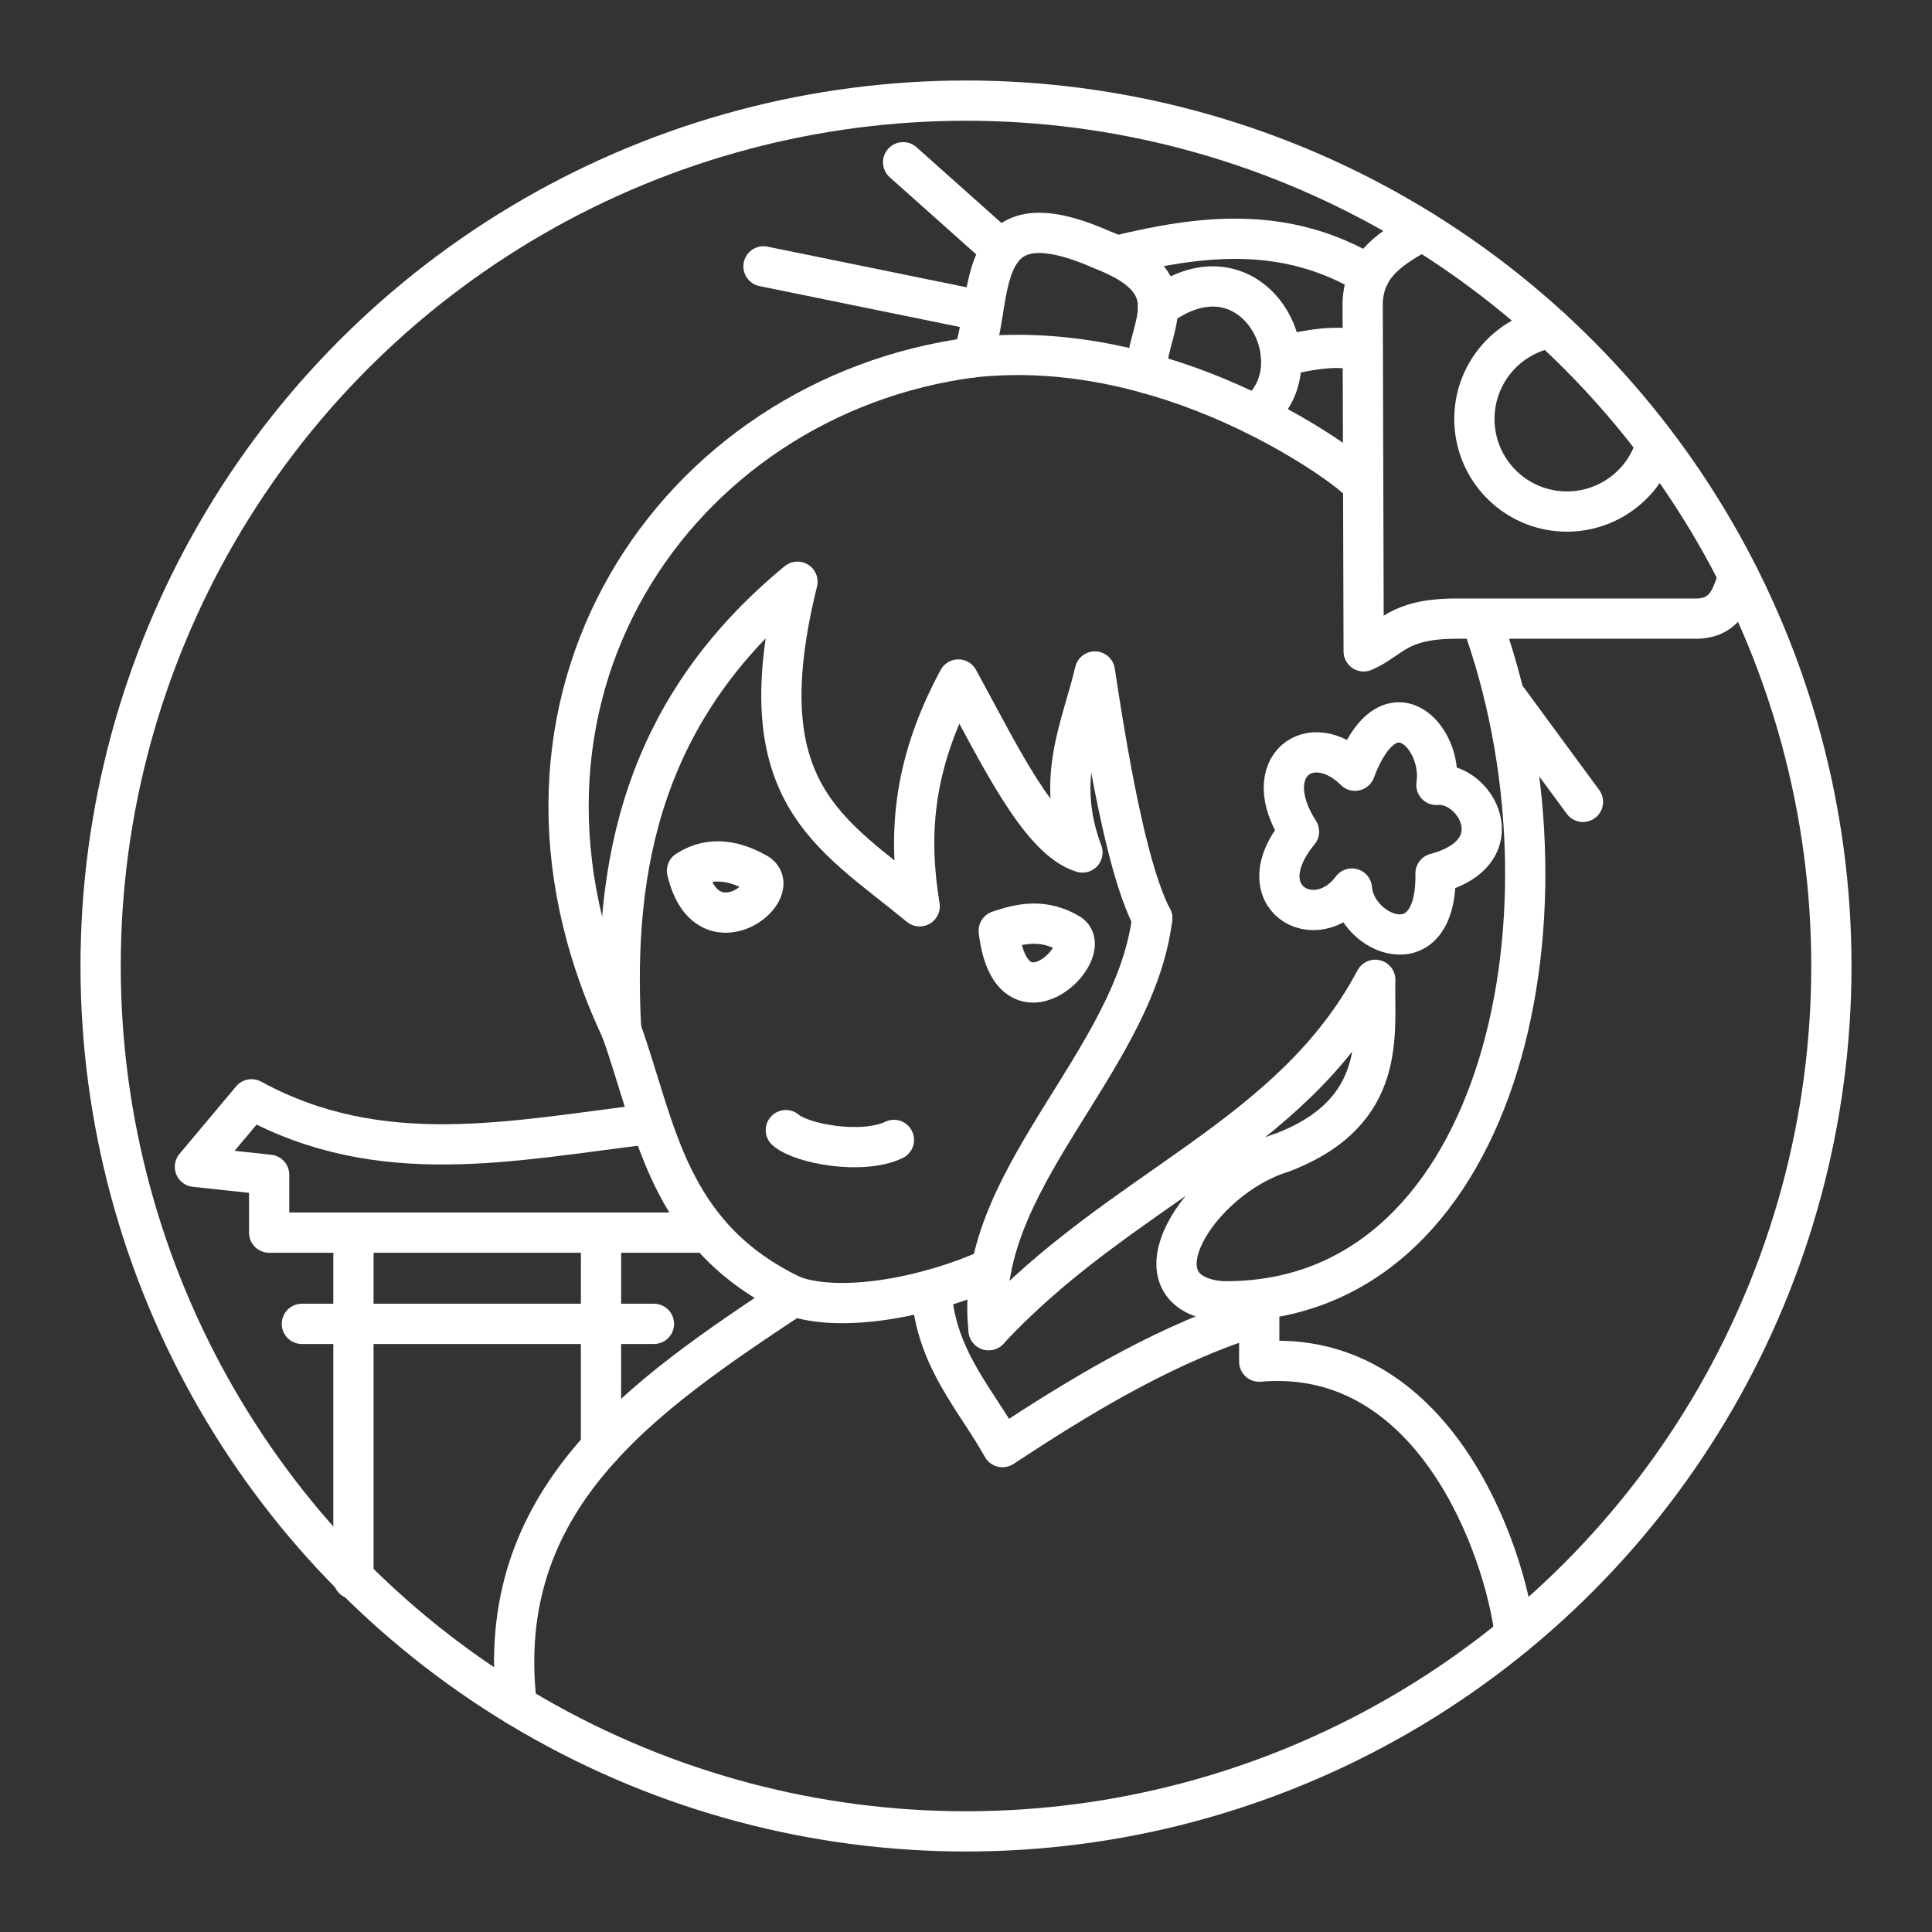 <?xml version="1.0" encoding="UTF-8"?><svg id="a" xmlns="http://www.w3.org/2000/svg" viewBox="0 0 48 48"><rect x="0" y="0" width="48" height="48" fill="#333333" stroke="none"/><defs><style>.ac{fill:none;stroke:#fff;stroke-linecap:round;stroke-linejoin:round;}</style></defs><circle id="b" class="ac" cx="24" cy="24" r="21.5"/><path id="c" class="ac" d="M18.835,21.711c.646.454-1.288,1.962-1.766-.078.606-.393,1.238-.231,1.766.078"/><path id="d" class="ac" d="M33.667,11.856c-.461-.423-4.683-3.506-9.505-2.977-7.366.965-12.59,8.513-8.729,16.709"/><path id="e" class="ac" d="M28.503,9.276c-.105-1.042,1.194-2.18-1.127-3.072-3.293-1.454-2.661,1.237-3.214,2.676"/><path id="f" class="ac" d="M28.772,7.639c2.372-1.785,4.039,1.484,2.411,2.667"/><path id="g" class="ac" d="M31.827,8.845c.649-.137,1.338-.296,1.953-.133"/><path id="h" class="ac" d="M35.334,5.73c-.713.411-1.448.804-1.479,1.799l.025,8.654c.692-.298.825-.811,2.289-.813h5.958c.84,0,.908-.701,1.074-1.043"/><path id="i" class="ac" d="M41.123,11.106c-.341,1.074-1.411,1.742-2.526,1.579-1.115-.163-1.947-1.111-1.966-2.237s.781-2.101,1.89-2.302"/><path id="j" class="ac" d="M34.022,6.839c-2.095-1.259-4.19-.993-6.285-.482"/><path id="k" class="ac" d="M22.438,4.031l2.449,2.184"/><path id="l" class="ac" d="M18.969,6.618l5.453,1.113"/><path id="m" class="ac" d="M36.906,15.688c2.476,7.195.308,16.794-6.604,16.641"/><path id="n" class="ac" d="M37.363,17.25l1.965,2.672"/><path id="o" class="ac" d="M15.433,25.588c-.23-4.108.55-7.98,4.38-11.135-1.302,5.262.805,6.226,3.036,8.064-.269-1.654-.231-3.425.961-5.635,1.012,1.844,2.014,3.974,3.083,4.298-.692-1.843-.019-3.095.309-4.497.424,2.819.884,5.103,1.425,6.132"/><path id="p" class="ac" d="M30.303,32.328c-2.285-.255-.514-3.052,1.541-3.688,2.667-1.012,2.287-2.98,2.324-4.297-2.103,3.961-6.295,5.14-9.605,8.703"/><path id="q" class="ac" d="M28.627,22.815c-.452,3.62-4.492,6.55-4.064,10.232"/><path id="r" class="ac" d="M15.433,25.588c.875,2.434,1.128,5.125,4.286,6.615,1.24.429,3.398,0,4.911-.696"/><path id="s" class="ac" d="M33.665,19.147c.855-2.281,2.208-.815,2.022.354.966-.093,1.97,1.667-.022,2.199.044,2.381-1.992,1.524-2.077.376-.893,1.203-2.658.212-1.315-1.414-1.046-1.633.308-2.589,1.392-1.514Z"/><path id="t" class="ac" d="M19.719,32.203c-3.771,2.497-7.486,5.027-6.88,10.173"/><path id="u" class="ac" d="M31.285,32.593v1.237c4.327-.375,6.098,4.649,6.353,6.79"/><path id="v" class="ac" d="M14.931,35.96l.002-5.335h-6.152v8.606"/><path id="w" class="ac" d="M7.5,32.891h8.747"/><path id="x" class="ac" d="M8.781,30.625h-2.094v-1.438l-1.844-.198,1.406-1.677c3.218,1.755,6.476,1.023,9.853.619"/><path id="y" class="ac" d="M14.933,30.625h2.585"/><path id="z" class="ac" d="M26.579,23.203c.646.454-1.454,2.516-1.766-.078.557-.193,1.126-.305,1.766.078"/><path id="aa" class="ac" d="M19.524,28.078c.391.343,1.9.617,2.685.243"/><path id="ab" class="ac" d="M23.138,32.045c.105,1.7,1.088,2.692,1.768,3.908,1.896-1.249,3.818-2.41,5.879-3.123"/></svg>